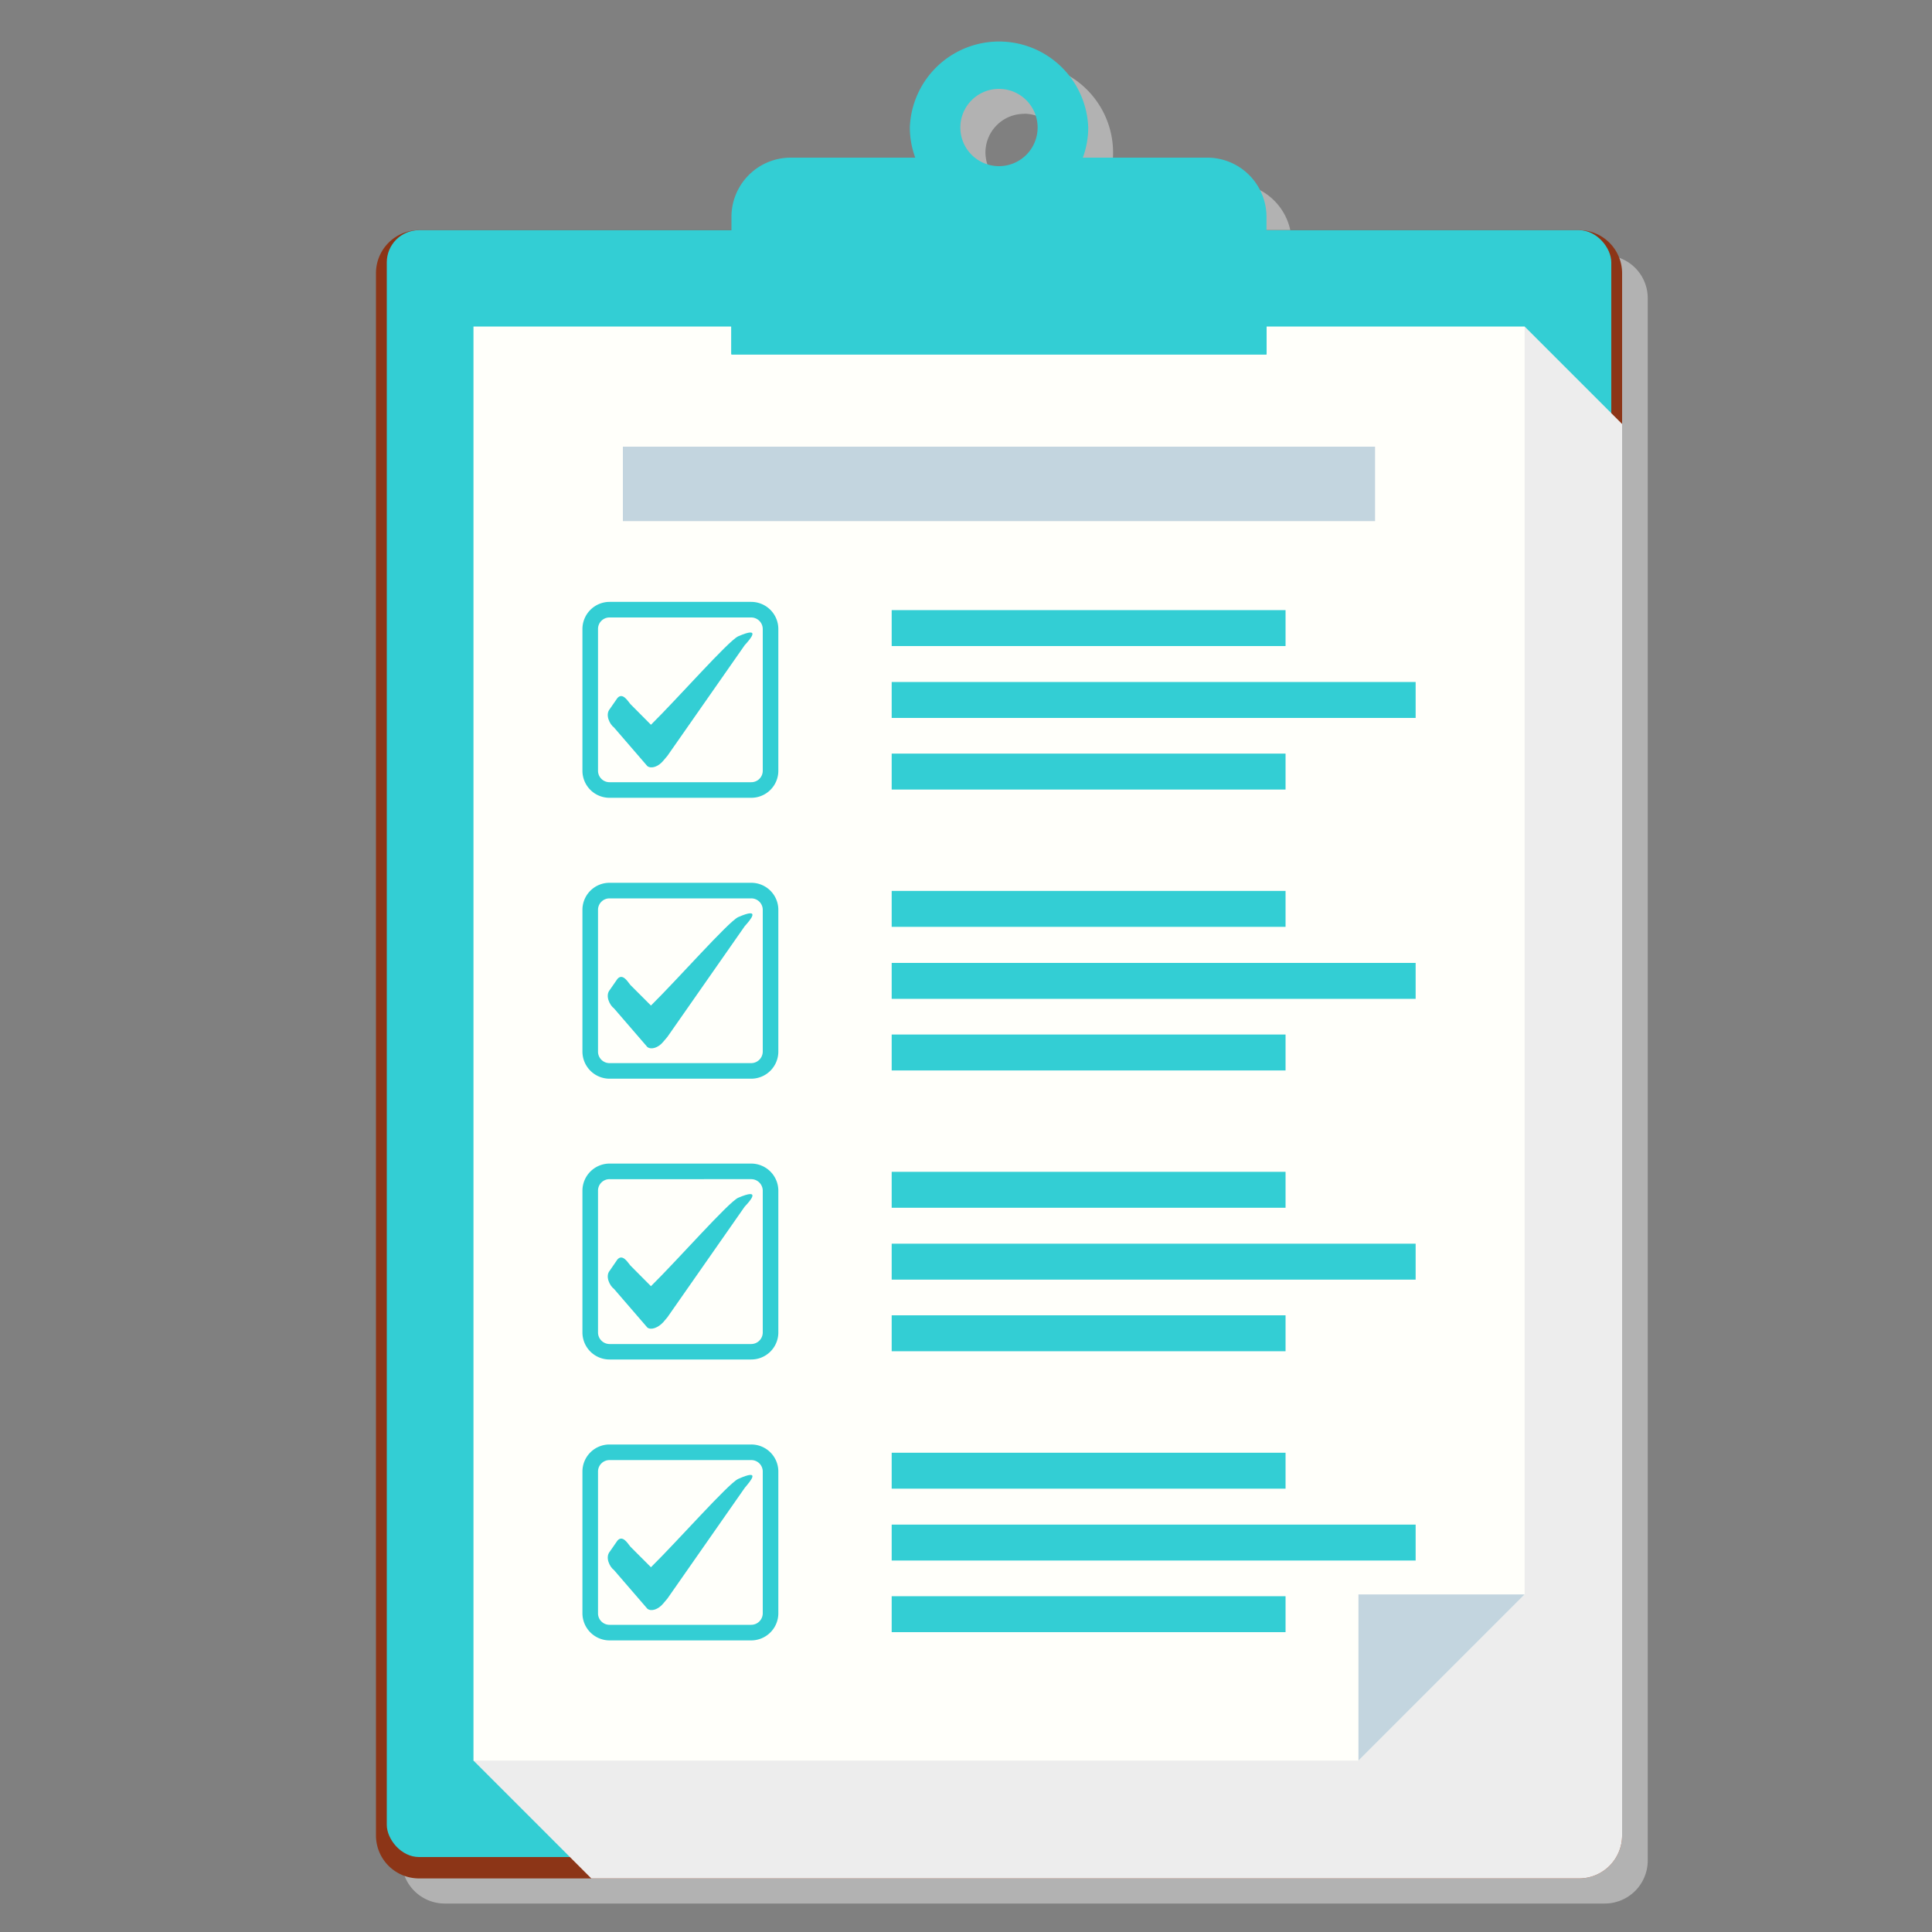 <svg xmlns="http://www.w3.org/2000/svg" viewBox="0 0 150 150"><rect x="0" y="0" width="150" height="150" fill="#808080" stroke="none"/><defs><style>.cls-1{isolation:isolate;}.cls-2{fill:#ffd300;}.cls-3{fill:#b2b2b2;}.cls-3,.cls-6,.cls-9{mix-blend-mode:multiply;}.cls-4{fill:#8c3517;}.cls-5,.cls-9{fill:#33ced4;}.cls-6{fill:#ededed;}.cls-7{fill:#fffffa;}.cls-8{fill:#c3d5df;}</style></defs><g class="cls-1"><g id="Layer_1" data-name="Layer 1"><path class="cls-2" d="M57.05,56.74a3.43,3.43,0,0,1,2.84-3.94,2.89,2.89,0,0,1,.5,0,3.43,3.43,0,0,0-3.23,4.76c0-.1,0-.19,0-.27C57.07,56.92,57.05,56.74,57.05,56.74Z"/><path class="cls-3" d="M124.83,19.83H100.28v-1a4.6,4.6,0,0,0-4.6-4.6H86a6.92,6.92,0,1,0-13,0H63.34a4.6,4.6,0,0,0-4.6,4.6v1H34.19a3.33,3.33,0,0,0-3,3.32v121.3a3.34,3.34,0,0,0,3.34,3.34h90.06a3.34,3.34,0,0,0,3.34-3.34V23.15A3.33,3.33,0,0,0,124.83,19.83Zm-45.32-11a3,3,0,1,1-3,3A3,3,0,0,1,79.51,8.84Z"/><path class="cls-4" d="M125.94,21.21V142.5a3.34,3.34,0,0,1-3.34,3.34H32.53a3.34,3.34,0,0,1-3.34-3.34V21.21a3.34,3.34,0,0,1,3.2-3.34h90.34A3.35,3.35,0,0,1,125.94,21.21Z"/><rect class="cls-5" x="30.03" y="17.87" width="95.07" height="126.31" rx="2.5"/><path class="cls-6" d="M125.94,32.92V142.5a3.34,3.34,0,0,1-3.34,3.34H45.91l-9.15-9.15L118.37,25.35Z"/><polygon class="cls-7" points="118.37 25.35 36.76 25.35 36.76 136.69 105.47 136.69 118.37 123.79 118.37 25.35"/><polygon class="cls-8" points="105.47 136.69 118.37 123.79 105.47 123.79 105.47 136.69"/><path class="cls-5" d="M93.73,12.24H84.07a6.8,6.8,0,0,0,.42-2.35,6.93,6.93,0,0,0-13.85,0,6.8,6.8,0,0,0,.42,2.35H61.39a4.6,4.6,0,0,0-4.6,4.59V27.51H98.33V16.83A4.6,4.6,0,0,0,93.73,12.24Zm-16.17.66a3,3,0,1,1,3-3A3,3,0,0,1,77.56,12.9Z"/><path class="cls-9" d="M56.79,20.07v7.44H98.33V20.07Z"/><path class="cls-9" d="M56.79,24.93v2.58H98.33V24.93Z"/><rect class="cls-8" x="48.36" y="34.68" width="58.4" height="5.78"/><rect class="cls-5" x="69.23" y="52.95" width="40.68" height="2.79"/><rect class="cls-5" x="69.23" y="58.51" width="30.58" height="2.79"/><rect class="cls-5" x="69.23" y="47.37" width="30.58" height="2.79"/><path class="cls-5" d="M57.3,49.41c-.78.38-4.66,4.79-6.76,6.86l-1.6-1.61c-.19-.22-.59-.92-1-.47l-.59.85c-.39.46,0,1.21.32,1.44l2.59,3c.3.23.85.05,1.23-.41l.33-.39h0l6-8.59C58.25,49.62,59.15,48.6,57.3,49.41Z"/><path class="cls-5" d="M58.32,61.94h-11a2.1,2.1,0,0,1-2.1-2.1v-11a2.11,2.11,0,0,1,2.1-2.11h11a2.11,2.11,0,0,1,2.11,2.11v11A2.1,2.1,0,0,1,58.32,61.94Zm-11-14a.89.89,0,0,0-.89.9v11a.89.89,0,0,0,.89.89h11a.89.89,0,0,0,.9-.89v-11a.9.9,0,0,0-.9-.9Z"/><rect class="cls-5" x="69.23" y="74.76" width="40.68" height="2.79"/><rect class="cls-5" x="69.23" y="80.32" width="30.58" height="2.79"/><rect class="cls-5" x="69.23" y="69.17" width="30.58" height="2.79"/><path class="cls-5" d="M57.3,71.21c-.78.39-4.66,4.79-6.76,6.86l-1.6-1.6c-.19-.23-.59-.93-1-.47l-.59.85c-.39.46,0,1.21.32,1.44l2.59,3c.3.23.85.06,1.23-.4l.33-.39h0l6-8.59C58.25,71.43,59.15,70.4,57.3,71.21Z"/><path class="cls-5" d="M58.32,83.75h-11a2.11,2.11,0,0,1-2.1-2.11v-11a2.1,2.1,0,0,1,2.1-2.1h11a2.1,2.1,0,0,1,2.11,2.1v11A2.11,2.11,0,0,1,58.32,83.75Zm-11-14a.89.89,0,0,0-.89.89v11a.89.89,0,0,0,.89.9h11a.9.9,0,0,0,.9-.9v-11a.89.89,0,0,0-.9-.89Z"/><rect class="cls-5" x="69.23" y="96.56" width="40.68" height="2.79"/><rect class="cls-5" x="69.23" y="102.12" width="30.58" height="2.79"/><rect class="cls-5" x="69.23" y="90.98" width="30.58" height="2.79"/><path class="cls-5" d="M57.3,93c-.78.38-4.66,4.79-6.76,6.86l-1.6-1.61c-.19-.22-.59-.92-1-.47l-.59.86c-.39.45,0,1.2.32,1.43l2.59,3c.3.23.85,0,1.23-.41l.33-.39h0l6-8.59C58.25,93.23,59.15,92.21,57.3,93Z"/><path class="cls-5" d="M58.32,105.55h-11a2.1,2.1,0,0,1-2.1-2.1v-11a2.11,2.11,0,0,1,2.1-2.11h11a2.11,2.11,0,0,1,2.11,2.11v11A2.1,2.1,0,0,1,58.32,105.55Zm-11-14a.89.89,0,0,0-.89.9v11a.9.9,0,0,0,.89.9h11a.9.9,0,0,0,.9-.9v-11a.9.9,0,0,0-.9-.9Z"/><rect class="cls-5" x="69.23" y="118.37" width="40.68" height="2.79"/><rect class="cls-5" x="69.23" y="123.93" width="30.58" height="2.79"/><rect class="cls-5" x="69.23" y="112.79" width="30.58" height="2.79"/><path class="cls-5" d="M57.3,114.83c-.78.38-4.66,4.78-6.76,6.85l-1.6-1.6c-.19-.23-.59-.93-1-.47l-.59.85c-.39.46,0,1.21.32,1.44l2.59,3c.3.24.85.06,1.23-.4l.33-.39h0l6-8.59C58.25,115,59.15,114,57.3,114.83Z"/><path class="cls-5" d="M58.32,127.36h-11a2.11,2.11,0,0,1-2.1-2.11v-11a2.1,2.1,0,0,1,2.1-2.1h11a2.1,2.1,0,0,1,2.11,2.1v11A2.11,2.11,0,0,1,58.32,127.36Zm-11-14a.89.89,0,0,0-.89.89v11a.89.89,0,0,0,.89.9h11a.9.9,0,0,0,.9-.9v-11a.89.89,0,0,0-.9-.89Z"/></g></g></svg>